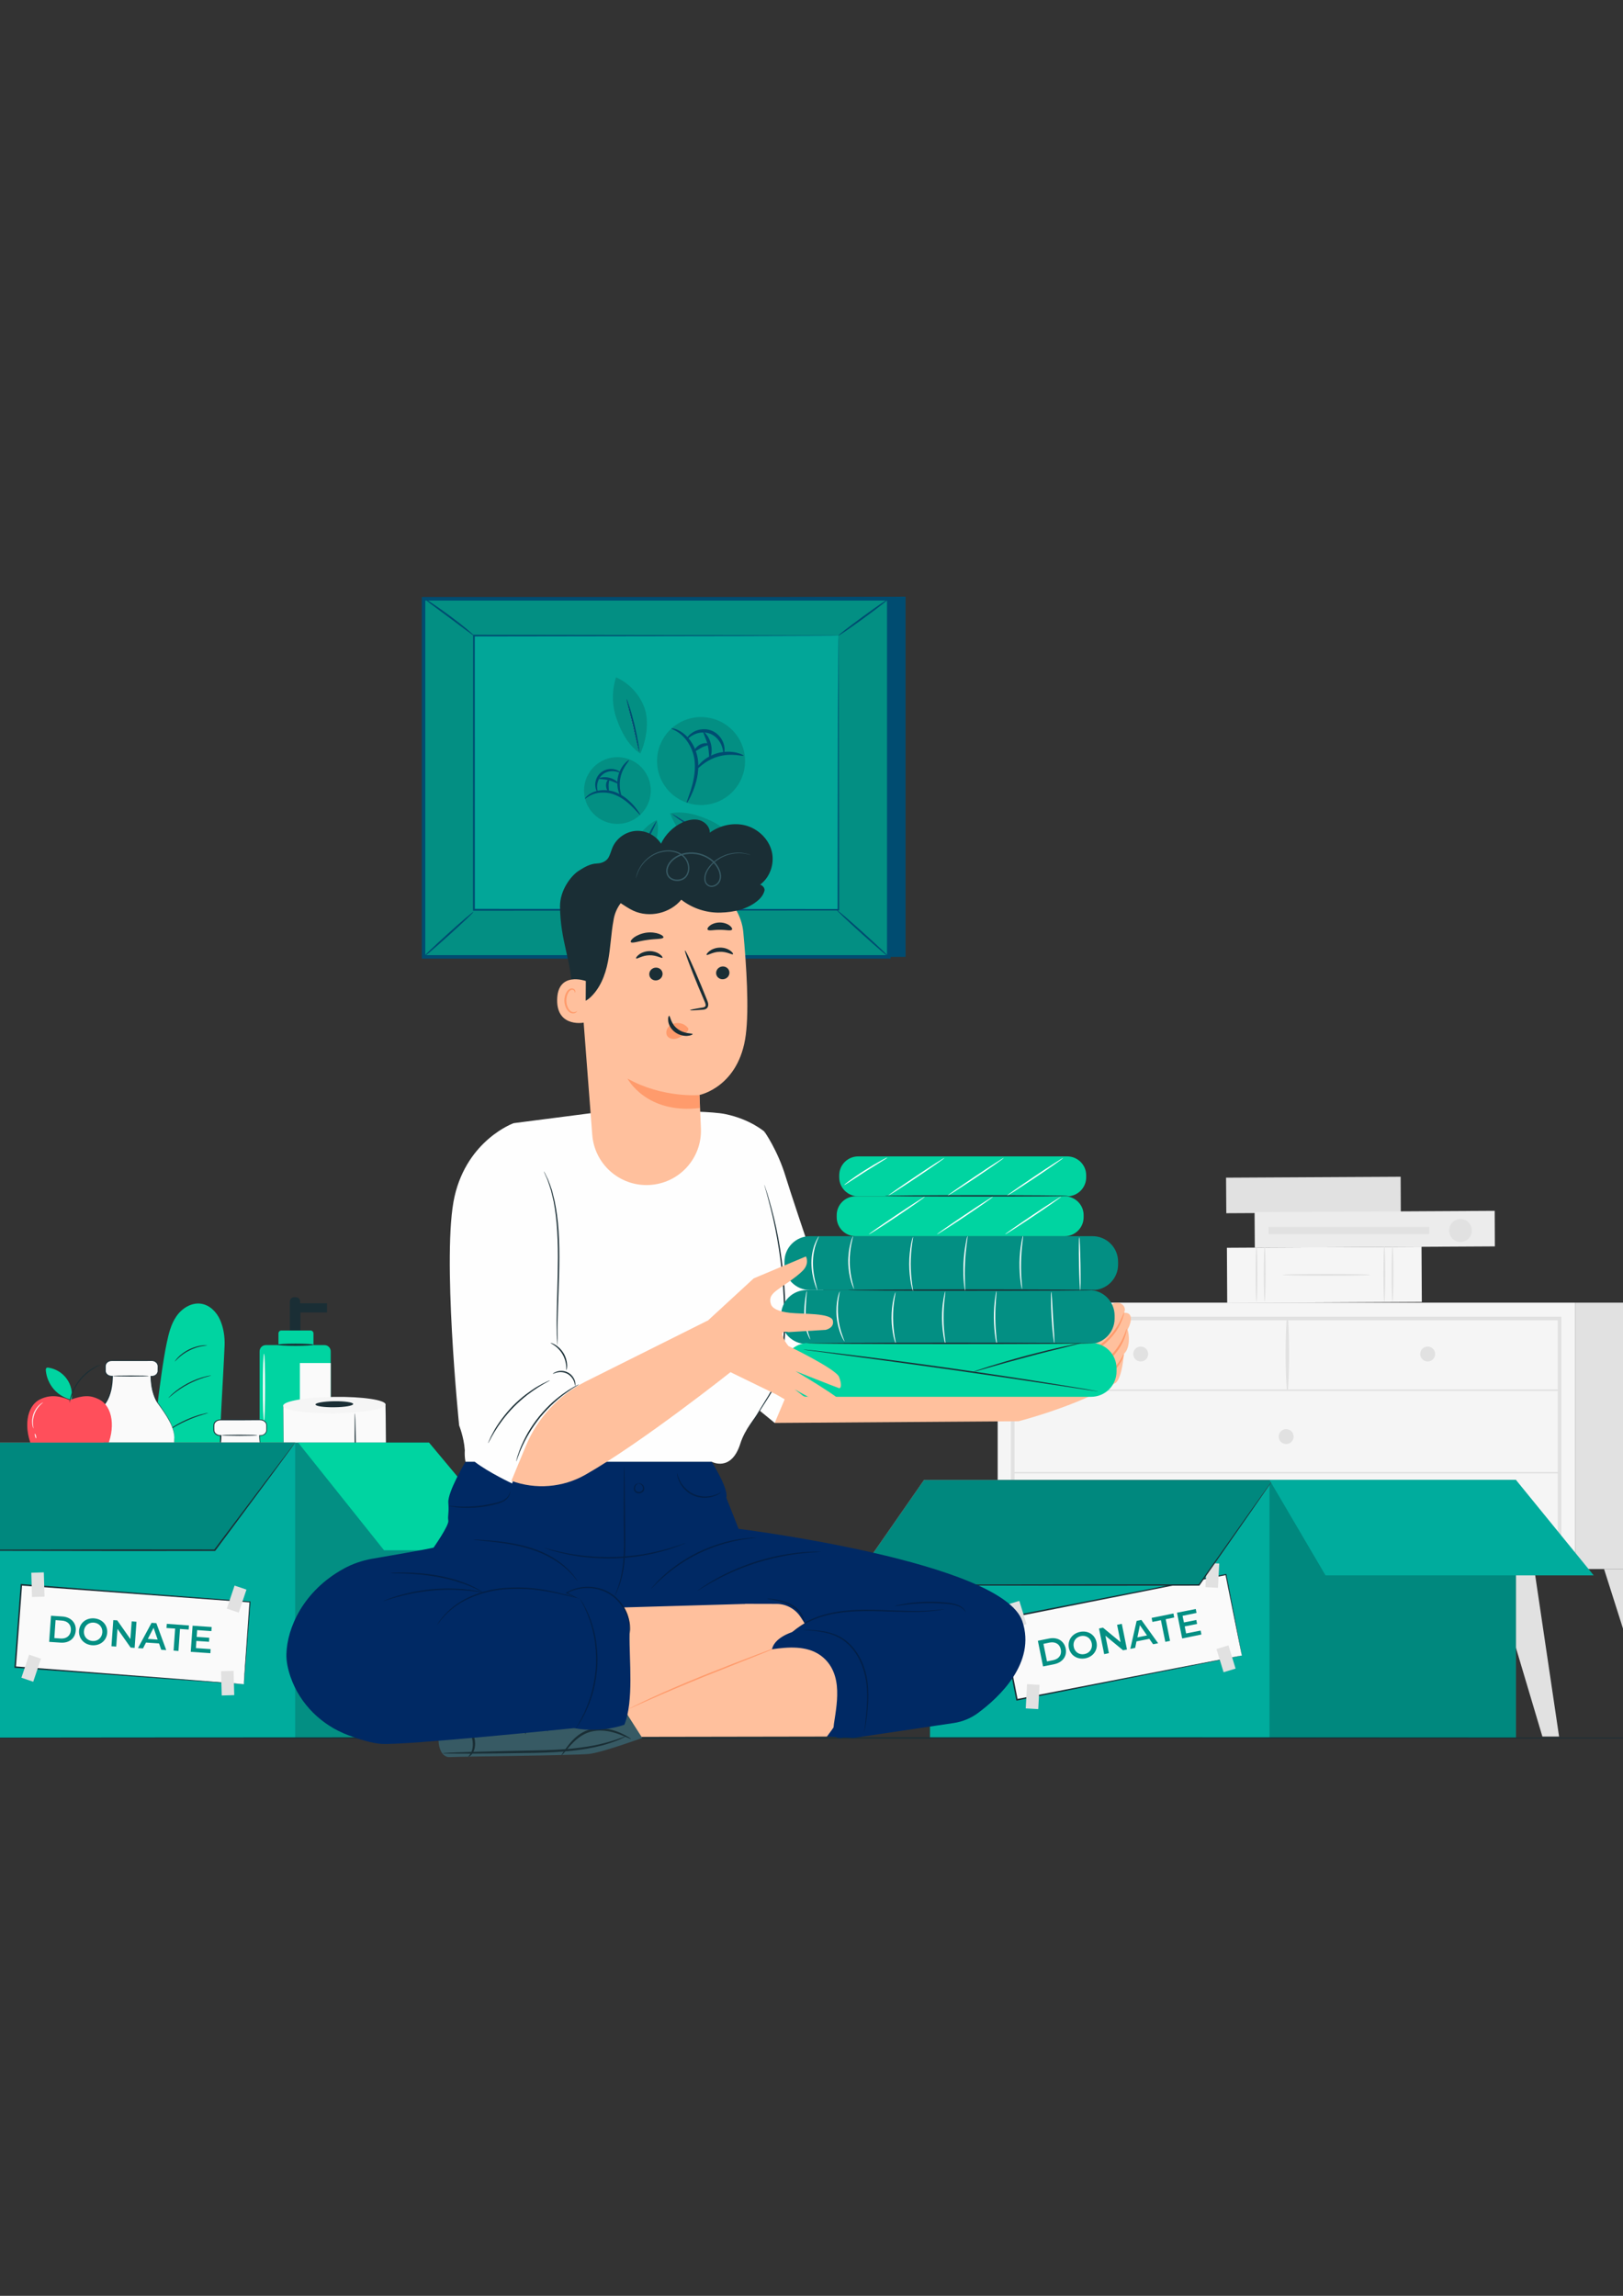 <?xml version="1.0" encoding="UTF-8"?>
<!DOCTYPE svg PUBLIC "-//W3C//DTD SVG 1.1//EN" "http://www.w3.org/Graphics/SVG/1.1/DTD/svg11.dtd">
<!-- Creator: CorelDRAW X8 -->
<svg xmlns="http://www.w3.org/2000/svg" xml:space="preserve" width="210mm" height="297mm" version="1.1" style="shape-rendering:geometricPrecision; text-rendering:geometricPrecision; image-rendering:optimizeQuality; fill-rule:evenodd; clip-rule:evenodd"
viewBox="0 0 21000 29700"
 xmlns:xlink="http://www.w3.org/1999/xlink">
 <rect x="0" y="0" width="21000" height="29700" fill="#333333" stroke="none"/>
 <defs>
  <style type="text/css">
   <![CDATA[
    .fil4 {fill:none;fill-rule:nonzero}
    .fil25 {fill:#FEFEFE;fill-rule:nonzero}
    .fil19 {fill:#002964;fill-rule:nonzero}
    .fil22 {fill:#002964;fill-rule:nonzero}
    .fil0 {fill:#004C71;fill-rule:nonzero}
    .fil2 {fill:#004C71;fill-rule:nonzero}
    .fil17 {fill:#00887E;fill-rule:nonzero}
    .fil15 {fill:#00887E;fill-rule:nonzero}
    .fil14 {fill:#00AC9D;fill-rule:nonzero}
    .fil11 {fill:#00D4A1;fill-rule:nonzero}
    .fil23 {fill:#021F47;fill-rule:nonzero}
    .fil21 {fill:#021F47;fill-rule:nonzero}
    .fil3 {fill:#02A698;fill-rule:nonzero}
    .fil1 {fill:#038F83;fill-rule:nonzero}
    .fil5 {fill:#038F83;fill-rule:nonzero}
    .fil10 {fill:#1A2E35;fill-rule:nonzero}
    .fil18 {fill:#375A64;fill-rule:nonzero}
    .fil16 {fill:#5E5E5E;fill-rule:nonzero}
    .fil8 {fill:#E1E1E1;fill-rule:nonzero}
    .fil9 {fill:#ECECEC;fill-rule:nonzero}
    .fil7 {fill:whitesmoke;fill-rule:nonzero}
    .fil12 {fill:#FAFAFA;fill-rule:nonzero}
    .fil13 {fill:#FF4F5B;fill-rule:nonzero}
    .fil24 {fill:#FF9B6C;fill-rule:nonzero}
    .fil20 {fill:#FFC09D;fill-rule:nonzero}
    .fil6 {fill:white;fill-rule:nonzero}
   ]]>
  </style>
 </defs>
 <g id="Layer_x0020_1">
  <polygon class="fil0" points="11717,7719 11717,12379 5697,12379 5481,7752 "/>
  <polygon class="fil1" points="11500,12379 5481,12379 5481,7746 11500,7746 "/>
  <path class="fil2" d="M5503 12356l5974 0 0 -4587 -5974 0 0 4587zm6020 46l-6065 0 0 -4679 6065 0 0 4679z"/>
  <polygon class="fil3" points="10848,11770 6132,11770 6132,8222 10848,8222 "/>
  <path class="fil2" d="M10848 8222c0,0 -8,1 -23,1 -15,0 -38,0 -66,1 -59,0 -145,0 -257,1 -225,1 -552,2 -967,3 -830,1 -2007,3 -3403,5l11 -11c1,1064 1,2272 1,3547l0 1 -12 -12c1756,0 3384,1 4716,2l-10 10c2,-1072 4,-1958 5,-2576 1,-309 2,-552 3,-717 0,-83 1,-146 1,-189 0,-43 1,-66 1,-66 0,0 1,21 1,64 0,43 1,105 1,187 1,165 2,406 3,715 1,619 3,1507 5,2582l0 9 -10 0c-1332,1 -2960,2 -4716,3l-12 0 0 -12 0 -1c1,-1275 1,-2483 2,-3547l0 -11 10 1c1399,2 2579,4 3410,5 414,1 740,2 964,3 111,0 197,1 255,1 28,0 50,1 65,1 15,0 22,0 22,0z"/>
  <path class="fil2" d="M5481 7735c1,-2 40,22 101,63 61,41 145,99 235,166 91,67 171,130 227,177 57,48 90,79 88,81 -2,3 -39,-23 -98,-67 -66,-49 -144,-107 -231,-172 -86,-64 -165,-122 -231,-171 -58,-45 -93,-74 -91,-77z"/>
  <path class="fil2" d="M11500 7746c4,5 -139,116 -319,248 -180,131 -329,234 -333,228 -4,-5 139,-116 319,-247 180,-132 329,-234 333,-229z"/>
  <line class="fil4" x1="11500" y1="12379" x2="10824" y2= "11770" />
  <path class="fil2" d="M10824 11770c4,-5 159,127 346,296 187,168 334,309 330,313 -5,5 -159,-127 -346,-296 -187,-168 -335,-309 -330,-313z"/>
  <path class="fil2" d="M5481 12379c-5,-4 136,-139 314,-300 178,-161 326,-287 331,-282 4,5 -137,139 -315,300 -178,161 -326,287 -330,282z"/>
  <path class="fil5" d="M9628 9964c-66,307 -368,504 -675,438 -308,-65 -504,-367 -439,-675 66,-307 368,-504 675,-438 308,65 504,367 439,675z"/>
  <path class="fil2" d="M8886 10386c-6,-3 18,-61 50,-157 30,-96 67,-233 52,-383 -16,-150 -93,-272 -167,-336 -74,-66 -138,-79 -135,-87 0,-4 69,-2 155,63 85,63 173,193 191,355 16,162 -29,304 -67,398 -40,96 -74,149 -79,147z"/>
  <path class="fil2" d="M9621 9776c-3,14 -154,-41 -331,12 -178,51 -275,179 -285,169 -4,-3 13,-39 58,-85 44,-45 119,-99 214,-127 95,-28 187,-23 249,-9 63,15 97,35 95,40z"/>
  <path class="fil2" d="M9364 9748c-8,-1 -4,-40 -25,-96 -19,-55 -68,-128 -150,-160 -82,-32 -168,-12 -219,16 -53,27 -77,58 -83,54 -5,-3 11,-43 67,-81 52,-38 151,-68 251,-30 99,39 151,128 164,192 15,65 -1,106 -5,105z"/>
  <path class="fil2" d="M9182 9808c-12,-3 -3,-81 -26,-172 -21,-91 -64,-157 -54,-165 8,-8 73,52 97,155 25,102 -6,185 -17,182z"/>
  <path class="fil2" d="M9177 9629c-1,14 -49,16 -96,41 -48,26 -87,58 -96,48 -8,-7 15,-54 75,-87 64,-32 120,-12 117,-2z"/>
  <path class="fil5" d="M8267 9896c182,154 206,426 52,608 -153,183 -426,207 -608,53 -183,-153 -206,-426 -53,-608 154,-183 426,-206 609,-53z"/>
  <path class="fil2" d="M8285 10543c-4,3 -35,-34 -88,-89 -53,-54 -132,-128 -238,-171 -105,-43 -215,-35 -284,-9 -70,26 -102,64 -107,60 -2,-2 24,-47 98,-82 72,-34 191,-47 306,-1 114,47 193,128 243,187 49,61 73,103 70,105z"/>
  <path class="fil2" d="M8139 9834c8,6 -83,88 -111,226 -29,137 22,248 12,251 -3,1 -21,-23 -36,-70 -15,-45 -24,-115 -9,-188 16,-74 51,-134 83,-170 32,-37 58,-52 61,-49z"/>
  <path class="fil2" d="M8028 9996c-3,4 -28,-12 -73,-18 -44,-7 -110,0 -161,44 -50,43 -68,108 -68,152 0,45 12,72 7,75 -3,2 -24,-23 -30,-74 -7,-49 8,-126 69,-179 62,-52 140,-55 188,-41 49,13 70,38 68,41z"/>
  <path class="fil2" d="M8003 10139c-6,7 -55,-27 -124,-44 -69,-19 -128,-13 -130,-22 -3,-9 61,-31 138,-11 78,20 123,71 116,77z"/>
  <path class="fil2" d="M7882 10078c8,6 -7,39 -7,80 0,40 8,78 -2,81 -8,3 -31,-30 -32,-82 1,-54 35,-84 41,-79z"/>
  <path class="fil5" d="M8285 9748c-153,-100 -246,-277 -307,-449 -61,-172 -63,-363 -7,-537 168,75 304,220 367,393 64,172 26,427 -53,593z"/>
  <path class="fil6" d="M8107 9044c68,223 123,449 164,678l-164 -678z"/>
  <path class="fil2" d="M8271 9722c-3,1 -13,-37 -27,-98 -17,-71 -36,-152 -56,-240 -22,-89 -42,-169 -60,-240 -15,-61 -24,-99 -21,-100 4,-1 18,36 37,96 20,60 44,144 67,238 22,94 39,180 49,242 11,63 15,102 11,102z"/>
  <path class="fil5" d="M8671 10522c179,-37 370,22 535,100 164,79 301,213 384,375 -172,66 -370,59 -537,-18 -167,-77 -320,-283 -382,-457z"/>
  <path class="fil6" d="M9294 10894c-205,-110 -404,-231 -595,-364l595 364z"/>
  <path class="fil2" d="M8699 10530c2,-2 35,18 89,51 62,38 132,82 210,130 78,47 149,89 211,127 54,32 87,53 85,56 -1,3 -37,-13 -93,-41 -57,-29 -133,-72 -216,-122 -82,-50 -155,-99 -206,-136 -52,-37 -82,-62 -80,-65z"/>
  <path class="fil5" d="M8499 10607c32,104 9,221 -29,324 -37,102 -108,192 -200,250 -49,-98 -57,-216 -21,-320 36,-104 150,-207 250,-254z"/>
  <path class="fil6" d="M8314 10999c53,-128 114,-254 181,-375l-181 375z"/>
  <path class="fil2" d="M8495 10624c6,3 -35,87 -85,190 -50,104 -90,188 -96,185 -6,-2 24,-91 74,-195 51,-104 102,-183 107,-180z"/>
  <polygon class="fil7" points="20380,20298 12909,20298 12909,16852 20380,16852 "/>
  <path class="fil8" d="M13127 20089l7029 0 0 -3009 -7029 0 0 3009zm7075 47l-7122 0 0 -3102 7122 0 0 3102z"/>
  <polygon class="fil8" points="22205,20298 20380,20298 20380,16852 22205,16852 "/>
  <path class="fil8" d="M13104 17994l2401 0 3793 0 881 0c12,0 12,-19 0,-19l-2401 0 -3793 0 -881 0c-12,0 -12,19 0,19z"/>
  <path class="fil8" d="M16665 17984c21,-306 18,-629 2,-936 -1,-12 -18,-12 -19,0 -17,307 -19,630 2,936 1,9 14,10 15,0z"/>
  <path class="fil8" d="M18569 17516c0,54 -43,97 -96,97 -54,0 -97,-43 -97,-97 0,-53 43,-96 97,-96 53,0 96,43 96,96z"/>
  <path class="fil8" d="M14856 17516c0,54 -43,97 -97,97 -53,0 -96,-43 -96,-97 0,-53 43,-96 96,-96 54,0 97,43 97,96z"/>
  <path class="fil8" d="M16738 18585c0,53 -43,96 -97,96 -53,0 -96,-43 -96,-96 0,-54 43,-97 96,-97 54,0 97,43 97,97z"/>
  <polygon class="fil8" points="13803,20298 13418,22461 13634,22461 14343,20298 "/>
  <polygon class="fil8" points="19852,20298 20173,22465 19957,22465 19311,20298 "/>
  <polygon class="fil8" points="21296,20298 21660,22465 21444,22465 20755,20298 "/>
  <path class="fil8" d="M16731 19560c0,53 -43,96 -96,96 -53,0 -96,-43 -96,-96 0,-53 43,-97 96,-97 53,0 96,44 96,97z"/>
  <path class="fil8" d="M13104 19061l2401 0 3793 0 881 0c12,0 12,-19 0,-19l-2401 0 -3793 0 -881 0c-12,0 -12,19 0,19z"/>
  <polygon class="fil8" points="15867,15695 15864,15235 18123,15223 18125,15683 "/>
  <polygon class="fil7" points="15879,16856 15875,16142 18393,16128 18397,16843 "/>
  <path class="fil8" d="M17912 16838c-7,0 -12,-160 -12,-357 0,-198 5,-358 12,-358 7,0 12,160 12,358 0,197 -5,357 -12,357z"/>
  <path class="fil8" d="M18018 16838c-7,0 -13,-160 -13,-357 0,-198 6,-358 13,-358 6,0 12,160 12,358 0,197 -6,357 -12,357z"/>
  <path class="fil8" d="M16258 16838c-7,0 -12,-160 -12,-357 0,-198 5,-358 12,-358 7,0 12,160 12,358 0,197 -5,357 -12,357z"/>
  <path class="fil8" d="M16364 16838c-7,0 -12,-160 -12,-357 0,-198 5,-358 12,-358 6,0 12,160 12,358 0,197 -6,357 -12,357z"/>
  <path class="fil8" d="M16595 16492c0,-7 254,-12 567,-12 313,0 567,5 567,12 0,7 -254,13 -567,13 -313,0 -567,-6 -567,-13z"/>
  <polygon class="fil9" points="16236,16141 16233,15681 19340,15664 19342,16124 "/>
  <path class="fil8" d="M18897 16067c-81,0 -146,-66 -146,-148 0,-83 65,-149 146,-149 82,0 147,66 147,149 0,82 -65,148 -147,148z"/>
  <polygon class="fil8" points="16414,15873 18494,15873 18494,15965 16414,15965 "/>
  <path class="fil10" d="M3750 17307l0 -469c0,-31 25,-56 56,-56l21 0c31,0 56,25 56,56l0 22 348 0 0 119 -343 0 0 328 -138 0z"/>
  <path class="fil11" d="M4198 18889l-758 0c-45,0 -81,-36 -81,-81l0 -1326c0,-45 36,-81 81,-81l758 0c45,0 81,36 81,81l0 1326c0,45 -36,81 -81,81z"/>
  <path class="fil11" d="M4056 17401l-453 0 0 -151c0,-21 17,-38 37,-38l379 0c20,0 37,17 37,38l0 151z"/>
  <polygon class="fil12" points="4279,18617 3880,18617 3880,17633 4279,17633 "/>
  <path class="fil10" d="M4056 17396c0,8 -104,15 -232,15 -128,0 -232,-7 -232,-15 0,-8 104,-14 232,-14 128,0 232,6 232,14z"/>
  <path class="fil12" d="M3416 18380c-8,0 -15,-194 -15,-434 0,-239 7,-433 15,-433 8,0 14,194 14,433 0,240 -6,434 -14,434z"/>
  <polygon class="fil12" points="5014,20294 3689,20310 3664,18185 4989,18169 "/>
  <path class="fil10" d="M3690 20309l1323 -16 -25 -2123 -1323 16 25 2123zm1324 -14l-1325 16c0,0 -1,-1 -1,-1l-25 -2125c0,0 0,-1 1,-1l1325 -16c0,0 1,1 1,1l25 2125c0,0 0,1 -1,1z"/>
  <path class="fil7" d="M4989 18169c0,59 -296,110 -661,115 -366,4 -664,-40 -664,-99 -1,-58 295,-110 661,-114 366,-5 663,40 664,98z"/>
  <path class="fil10" d="M4570 18163c0,22 -109,41 -243,42 -135,2 -245,-14 -245,-36 0,-21 109,-40 244,-42 134,-2 244,15 244,36z"/>
  <path class="fil10" d="M4616 20293c-5,0 -15,-451 -22,-1006 -6,-556 -7,-1006 -2,-1006 6,0 16,450 22,1006 7,555 8,1006 2,1006z"/>
  <path class="fil11" d="M1923 19278c31,-420 146,-1486 233,-1898 26,-123 55,-249 127,-352 72,-104 195,-181 320,-162 111,17 200,107 245,210 45,103 62,218 58,331 -22,509 -66,1079 -65,1551l-918 320z"/>
  <path class="fil10" d="M2694 18278c1,2 -32,11 -84,27 -52,16 -123,41 -199,76 -76,34 -142,71 -188,100 -47,28 -75,47 -76,46 0,-1 6,-7 18,-16 12,-10 30,-23 53,-38 45,-31 111,-70 188,-104 76,-35 148,-59 201,-73 27,-7 49,-12 64,-15 15,-2 23,-3 23,-3z"/>
  <path class="fil10" d="M2732 17794c1,2 -34,10 -88,26 -55,17 -129,45 -206,85 -77,41 -142,86 -187,122 -44,35 -70,59 -72,58 0,-1 5,-8 17,-19 11,-12 28,-28 50,-47 43,-37 108,-84 186,-125 78,-41 153,-68 209,-82 28,-8 51,-13 66,-15 16,-3 25,-4 25,-3z"/>
  <path class="fil10" d="M2681 17404c0,2 -27,4 -70,11 -42,8 -100,24 -159,54 -59,29 -107,66 -139,95 -32,29 -49,50 -51,49 -1,-1 3,-6 10,-16 7,-10 19,-24 34,-40 31,-31 79,-70 140,-100 60,-30 120,-45 164,-51 22,-3 40,-4 52,-3 12,0 19,0 19,1z"/>
  <path class="fil12" d="M2255 18595c0,1 0,2 0,2l0 1457c0,64 -51,130 -146,180 -94,50 -232,84 -405,84l-2 0c-345,0 -550,-136 -550,-264l0 -1457c0,0 0,-1 0,-2 0,-1 0,-2 0,-3 0,-143 105,-291 210,-438 71,-98 88,-240 91,-323 1,-9 1,-18 1,-26l-9 0c-46,0 -83,-32 -83,-71l0 -62c0,-39 37,-70 83,-70l517 0c34,0 64,17 76,43 4,8 6,18 6,27l0 62c0,39 -36,71 -82,71l-9 0c0,8 0,17 0,26 4,83 21,225 91,323 106,147 210,295 211,438 0,1 0,2 0,3z"/>
  <path class="fil10" d="M2255 18595c0,0 0,-5 -1,-15 0,-10 -2,-25 -5,-44 -8,-38 -25,-93 -61,-158 -35,-65 -86,-140 -149,-226 -31,-44 -52,-98 -67,-156 -15,-59 -22,-124 -24,-191l0 -5 5 0c19,1 38,-2 55,-12 16,-10 29,-27 31,-46 1,-19 1,-41 1,-62 1,-21 -7,-41 -23,-54 -15,-14 -37,-20 -58,-20 -23,1 -45,1 -68,1 -46,0 -93,0 -140,0 -96,0 -196,0 -299,0 -25,-1 -50,6 -67,24 -8,9 -14,20 -16,32 -2,11 -1,26 -1,38 0,14 0,28 0,40 2,12 8,23 16,33 17,18 43,26 70,25l6 -1 0 7c-1,58 -6,117 -19,176 -14,59 -34,118 -70,170 -35,51 -72,101 -105,155 -34,53 -66,109 -86,170 -11,30 -18,62 -21,94 -2,31 -1,65 -1,98 0,66 0,133 0,201 0,135 0,273 0,412 0,246 0,485 0,717 1,29 -2,58 4,84 6,27 22,51 40,72 37,41 85,70 136,92 50,22 103,37 156,47 53,11 107,15 160,18 105,4 209,-4 306,-28 49,-12 96,-28 139,-50 43,-22 83,-49 112,-85 15,-17 27,-38 34,-59 6,-21 5,-44 5,-67 0,-45 0,-90 0,-134 0,-88 0,-172 1,-252 0,-322 1,-582 2,-762 0,-180 2,-279 2,-279 0,0 1,6 1,18 0,13 0,31 1,54 0,48 0,117 1,207 0,180 1,440 2,762 0,80 0,164 0,252 0,44 0,89 1,134 -1,12 -1,23 -1,35 0,12 -2,24 -5,35 -7,23 -20,45 -35,63 -31,37 -72,66 -116,88 -44,22 -92,39 -141,51 -98,25 -203,33 -310,29 -53,-2 -107,-7 -161,-18 -54,-10 -108,-25 -159,-47 -52,-23 -102,-53 -141,-96 -19,-22 -36,-47 -43,-77 -6,-30 -3,-58 -4,-87 0,-232 0,-471 0,-717 0,-139 0,-277 0,-412 0,-68 0,-135 0,-201 0,-33 -1,-66 1,-99 3,-34 11,-66 21,-97 22,-63 54,-119 88,-173 34,-54 71,-105 106,-155 35,-50 55,-108 68,-165 13,-58 18,-117 19,-174l6 6c-28,1 -59,-8 -79,-30 -9,-10 -16,-24 -18,-39 -1,-15 0,-27 0,-41 0,-13 -1,-25 1,-40 2,-15 9,-28 19,-38 20,-20 49,-28 75,-27 103,0 203,0 299,0 47,0 94,1 140,1 23,0 45,0 68,0 23,-1 47,6 65,21 18,15 27,40 25,62 0,21 1,41 -1,63 -3,23 -18,41 -36,52 -18,12 -40,15 -59,14l4 -4c2,133 28,256 88,343 61,87 113,162 148,228 34,66 52,122 58,160 3,19 4,34 4,44 1,10 0,15 0,15z"/>
  <path class="fil10" d="M1923 17801c0,4 -103,7 -230,7 -127,0 -231,-3 -231,-7 0,-4 104,-6 231,-6 127,0 230,2 230,6z"/>
  <path class="fil13" d="M2209 18789c-47,-30 -108,-16 -158,7 -50,24 -97,57 -152,66 -64,10 -128,-15 -185,-48 -57,-32 -110,-71 -172,-93 -117,-42 -256,-9 -344,81l0 1251c0,0 69,214 553,180 483,-34 445,-247 445,-247l13 -1197z"/>
  <path class="fil12" d="M3660 19362c0,1 1,1 1,2l0 1457c0,64 -52,130 -147,180 -94,50 -232,84 -404,84l-2 0c-345,-1 -551,-136 -551,-264l0 -1457c0,-1 0,-1 0,-2 0,-1 0,-2 0,-3 1,-143 105,-291 211,-438 70,-98 87,-240 91,-323 0,-10 0,-18 0,-26l-9 0c-46,0 -82,-32 -82,-71l0 -62c0,-39 36,-71 82,-71l518 0c34,0 63,18 76,43 4,9 6,18 6,28l0 62c0,39 -37,71 -82,71l-10 0c0,8 0,16 1,26 3,83 20,225 91,323 105,147 210,295 211,438 0,1 -1,2 -1,3z"/>
  <path class="fil10" d="M3660 19362c0,0 0,-5 -1,-15 0,-10 -2,-25 -5,-44 -7,-38 -25,-93 -60,-158 -35,-65 -87,-140 -149,-226 -32,-44 -53,-98 -68,-157 -14,-59 -22,-123 -23,-190l0 -5 4 0c20,1 39,-2 55,-12 16,-10 29,-27 32,-46 1,-20 0,-42 0,-63 2,-20 -6,-40 -22,-53 -16,-14 -37,-20 -59,-20 -22,0 -45,0 -68,0 -45,1 -92,1 -140,1 -96,0 -195,0 -298,0 -25,-1 -50,6 -67,24 -9,9 -15,20 -17,32 -1,11 0,25 -1,38 1,13 0,28 1,40 1,12 7,23 15,32 18,19 44,27 70,26l6 -1 0 7c-1,58 -6,117 -19,176 -13,59 -34,118 -69,170 -36,51 -72,101 -106,155 -34,53 -65,109 -86,170 -10,30 -18,61 -21,93 -1,32 0,66 -1,99 0,66 0,133 0,201 0,135 0,273 0,412 0,246 0,485 0,717 1,28 -2,58 4,84 6,27 22,51 40,71 37,42 86,71 136,93 51,22 104,36 157,47 53,10 106,15 159,18 106,4 209,-4 307,-28 48,-12 95,-28 138,-50 43,-22 83,-49 113,-85 15,-18 26,-38 33,-59 7,-21 5,-44 5,-67 0,-46 0,-90 0,-134 1,-88 1,-172 1,-253 1,-321 2,-581 2,-761 1,-180 2,-279 2,-279 1,0 1,6 1,18 0,13 1,30 1,54 0,48 1,117 1,207 1,180 1,440 2,761 0,81 1,165 1,253 0,44 0,88 0,134 0,11 0,23 0,35 0,12 -3,23 -6,35 -7,23 -19,44 -35,63 -31,37 -72,65 -116,88 -44,22 -92,38 -141,51 -98,24 -203,33 -310,29 -53,-2 -107,-7 -161,-18 -53,-11 -107,-25 -159,-47 -51,-23 -101,-53 -141,-96 -19,-22 -36,-47 -42,-77 -7,-30 -4,-58 -5,-87 0,-232 0,-471 0,-717 0,-139 0,-277 0,-412 0,-68 0,-135 0,-201 1,-33 0,-66 2,-99 2,-34 10,-66 21,-97 21,-63 53,-119 87,-173 34,-54 71,-105 107,-155 34,-50 54,-108 67,-166 13,-57 19,-116 19,-173l6 5c-27,2 -59,-7 -78,-29 -10,-10 -17,-24 -19,-39 -1,-15 0,-27 0,-41 0,-13 -1,-26 1,-40 2,-15 10,-28 19,-38 20,-20 50,-29 76,-27 103,0 202,0 298,0 48,0 95,0 140,0 23,0 46,1 68,1 23,-1 47,6 65,21 18,15 28,40 25,61 0,22 1,42 0,64 -3,22 -18,41 -36,52 -18,11 -40,15 -60,14l4 -4c2,133 28,256 88,343 62,87 113,162 148,228 35,66 52,121 58,160 3,19 5,34 5,44 0,10 0,15 -1,15z"/>
  <path class="fil10" d="M3329 18568c0,4 -103,7 -231,7 -127,0 -230,-3 -230,-7 0,-4 103,-7 230,-7 128,0 231,3 231,7z"/>
  <path class="fil13" d="M3614 19556c-47,-30 -108,-17 -158,7 -50,24 -97,57 -151,66 -64,10 -129,-16 -186,-48 -56,-32 -110,-71 -171,-93 -117,-42 -256,-9 -345,81l0 1251c0,0 69,213 553,180 484,-34 446,-247 446,-247l12 -1197z"/>
  <path class="fil11" d="M927 18098c14,-92 -10,-189 -66,-264 -55,-75 -141,-127 -233,-141 -9,-1 -18,-2 -26,3 -10,7 -10,22 -9,34 8,90 46,176 105,244 59,67 141,115 228,134l1 -10z"/>
  <path class="fil13" d="M430 18753c89,184 218,308 377,314 32,1 56,-20 86,-21 16,1 34,12 51,19 9,3 19,6 27,6 164,-9 304,-125 399,-318 132,-272 91,-563 -91,-651 -26,-13 -50,-22 -74,-29 -29,-8 -58,-12 -90,-11 -56,1 -120,16 -207,47 -2,1 -6,2 -8,3 -148,-65 -266,-65 -380,-10 -182,88 -222,379 -90,651z"/>
  <path class="fil12" d="M433 18478c-1,1 -11,-19 -15,-54 -5,-35 -3,-85 16,-136 19,-51 49,-91 76,-114 26,-23 46,-32 47,-31 1,2 -17,13 -41,38 -24,24 -52,63 -70,111 -18,49 -22,97 -19,131 2,34 8,54 6,55z"/>
  <path class="fil12" d="M466 18607c-3,1 -9,-12 -13,-29 -4,-16 -4,-30 -1,-31 4,-1 10,12 14,28 4,17 4,31 0,32z"/>
  <path class="fil10" d="M1302 17655c1,2 -34,15 -85,46 -26,15 -55,36 -85,61 -30,25 -61,55 -90,90 -29,36 -52,72 -71,106 -19,35 -33,67 -43,96 -20,56 -26,93 -28,92 -1,0 0,-9 2,-26 2,-8 3,-19 6,-30 3,-12 6,-25 11,-39 9,-29 23,-63 41,-98 19,-36 43,-73 72,-109 29,-36 61,-66 92,-92 31,-25 61,-45 88,-59 13,-8 26,-13 36,-19 11,-5 21,-9 29,-11 16,-6 24,-9 25,-8z"/>
  <polygon class="fil5" points="5552,22483 1342,22483 1342,18663 5552,18663 "/>
  <polygon class="fil5" points="5552,22483 1342,22483 1342,18663 5552,18663 "/>
  <polygon class="fil14" points="3819,22483 -391,22483 -391,18663 3819,18663 "/>
  <polygon class="fil13" points="-391,18663 -1266,20055 2778,20055 3819,18663 "/>
  <polygon class="fil15" points="-391,18663 -1266,20055 2778,20055 3819,18663 "/>
  <path class="fil10" d="M3819 18663c0,0 -1,3 -4,7 -4,6 -8,12 -14,20 -14,19 -32,44 -56,77 -50,68 -122,166 -212,288 -183,247 -442,596 -747,1006l-3 3 -5 0c-352,1 -742,1 -1153,1 -798,-1 -1520,-2 -2044,-3 -261,-1 -472,-2 -620,-3 -72,-1 -128,-2 -168,-2 -19,-1 -33,-1 -44,-1 -10,0 -15,-1 -15,-1 0,-1 5,-1 15,-1 11,-1 25,-1 44,-1 40,-1 96,-1 168,-2 148,-1 359,-2 620,-4 524,0 1246,-1 2044,-3 411,1 801,1 1153,1l-8 4c308,-408 569,-755 754,-1001 92,-121 165,-217 216,-284 25,-32 44,-57 58,-75 7,-8 12,-15 16,-20 3,-4 5,-6 5,-6z"/>
  <polygon class="fil11" points="3858,18663 4969,20055 6715,20055 5552,18663 "/>
  <polygon class="fil12" points="3155,21788 197,21567 276,20502 3235,20724 "/>
  <path class="fil10" d="M3155 21788c0,0 0,-6 1,-19 0,-13 2,-31 3,-55 3,-49 8,-120 14,-211 13,-183 32,-449 55,-780l6 7c-726,-54 -1784,-132 -2958,-218l0 0 10 -9c-28,371 -55,730 -80,1064l-9 -10c853,66 1591,123 2117,163 262,21 472,38 617,49 72,6 127,11 166,14 18,1 32,3 43,4 10,0 15,1 15,1 0,0 -5,0 -14,0 -10,-1 -24,-2 -42,-3 -38,-2 -93,-6 -164,-11 -145,-10 -354,-25 -616,-43 -527,-39 -1268,-93 -2123,-155l-9 -1 0 -9c25,-334 52,-694 80,-1065l0 -10 10 1 0 0c1175,89 2232,170 2958,225l7 0 -1 7c-26,333 -48,599 -62,783 -8,91 -13,161 -17,210 -3,23 -4,41 -5,53 -1,12 -2,18 -2,18z"/>
  <polygon class="fil8" points="576,20655 414,20660 405,20346 567,20341 "/>
  <polygon class="fil8" points="3031,21929 2869,21934 2860,21620 3022,21615 "/>
  <polygon class="fil8" points="3089,20862 2935,20810 3035,20512 3189,20564 "/>
  <polygon class="fil8" points="430,21756 277,21704 377,21406 530,21458 "/>
  <path class="fil5" d="M785 21197c75,5 127,-37 132,-107 5,-70 -40,-120 -116,-125l-82 -6 -16 232 82 6zm-125 -295l148 10c109,8 180,81 172,182 -7,102 -86,164 -196,156l-148 -10 24 -338z"/>
  <path class="fil5" d="M1324 21118c5,-69 -43,-122 -111,-127 -68,-5 -122,42 -127,111 -5,69 42,122 111,127 68,5 122,-42 127,-111zm-301 -21c7,-100 89,-168 194,-161 105,8 177,86 170,187 -7,100 -90,168 -194,161 -105,-8 -177,-87 -170,-187z"/>
  <polygon class="fil5" points="1766,20980 1742,21318 1690,21314 1520,21072 1504,21301 1442,21297 1466,20959 1517,20962 1687,21204 1704,20975 "/>
  <path class="fil5" d="M2040 21211l-53 -153 -74 144 127 9zm18 50l-169 -12 -39 76 -65 -4 176 -327 62 4 128 349 -65 -5 -28 -81z"/>
  <polygon class="fil5" points="2266,21068 2154,21061 2158,21007 2445,21028 2441,21081 2329,21073 2309,21358 2246,21353 "/>
  <polygon class="fil5" points="2725,21334 2722,21387 2468,21369 2492,21031 2739,21048 2735,21101 2551,21088 2545,21176 2708,21187 2705,21239 2541,21228 2535,21321 "/>
  <polygon class="fil16" points="19615,22483 13523,22483 13523,19145 19615,19145 "/>
  <polygon class="fil17" points="19615,22483 13523,22483 13523,19145 19615,19145 "/>
  <polygon class="fil14" points="16426,22483 12033,22483 12033,19145 16426,19145 "/>
  <polygon class="fil12" points="16069,21417 13158,21990 12952,20942 15863,20369 "/>
  <path class="fil10" d="M16069 21417c0,0 -2,-7 -5,-19 -2,-13 -6,-31 -11,-54 -10,-48 -24,-117 -42,-207 -37,-180 -89,-441 -155,-766l8 5c-715,141 -1754,347 -2910,576l0 0 8 -12c71,365 141,719 206,1048l-12 -8c840,-163 1566,-304 2084,-405 259,-50 465,-90 608,-117 71,-13 125,-24 163,-31 19,-3 33,-6 43,-8 10,-2 15,-2 15,-2 0,0 -5,1 -14,3 -10,2 -23,5 -41,9 -37,8 -91,19 -161,33 -142,28 -347,70 -605,122 -519,103 -1247,248 -2088,415l-9 2 -2 -10c-65,-328 -135,-682 -206,-1047l-2 -10 9 -2 0 0c1156,-226 2196,-429 2911,-569l7 -2 1 7c63,328 114,590 148,772 17,89 30,158 39,206 5,23 8,41 10,53 2,12 3,18 3,18z"/>
  <polygon class="fil8" points="13282,21010 13127,21058 13034,20757 13189,20710 "/>
  <polygon class="fil8" points="15987,21586 15832,21633 15740,21333 15895,21285 "/>
  <polygon class="fil8" points="15759,20541 15597,20532 15614,20218 15776,20227 "/>
  <polygon class="fil8" points="13434,22110 13272,22101 13289,21787 13451,21796 "/>
  <path class="fil5" d="M13627 21477c74,-15 113,-70 99,-138 -13,-69 -70,-104 -144,-90l-81 17 46 227 80 -16zm-198 -251l145 -29c108,-22 194,30 215,129 20,100 -41,181 -148,203l-145 29 -67 -332z"/>
  <path class="fil5" d="M14126 21258c-14,-68 -73,-106 -140,-93 -67,14 -107,72 -93,140 13,68 73,107 140,93 67,-13 107,-72 93,-140zm-296 60c-19,-98 42,-186 145,-207 103,-21 193,36 213,135 20,98 -41,186 -144,207 -103,20 -194,-37 -214,-135z"/>
  <polygon class="fil5" points="14515,21007 14582,21339 14531,21349 14303,21161 14348,21386 14287,21399 14220,21067 14271,21056 14499,21244 14454,21019 "/>
  <path class="fil5" d="M14841 21157l-92 -133 -32 158 124 -25zm30 44l-166 33 -17 84 -63 13 82 -362 61 -13 217 302 -65 13 -49 -70z"/>
  <polygon class="fil5" points="15021,20960 14911,20982 14901,20930 15183,20873 15193,20925 15083,20947 15139,21227 15078,21240 "/>
  <polygon class="fil5" points="15535,21094 15545,21145 15296,21196 15229,20863 15472,20815 15482,20866 15301,20903 15319,20989 15479,20957 15489,21008 15329,21040 15347,21131 "/>
  <polygon class="fil13" points="11956,19145 11011,20504 15514,20504 16469,19145 "/>
  <polygon class="fil17" points="11956,19145 11011,20504 15514,20504 16469,19145 "/>
  <path class="fil10" d="M16469 19145c0,0 -1,2 -4,7 -3,5 -7,11 -12,19 -12,17 -29,42 -51,74 -45,65 -110,159 -193,278 -167,240 -405,581 -688,986l-3 4 -4 0c-420,0 -905,0 -1421,1 -851,-1 -1621,-2 -2180,-3 -278,-1 -503,-2 -660,-3 -77,-1 -138,-1 -180,-2 -20,0 -35,0 -46,-1 -11,0 -16,-1 -16,-1 0,0 5,0 16,-1 11,0 26,0 46,0 42,-1 102,-1 180,-2 157,-1 382,-2 660,-3 559,-1 1329,-2 2180,-3 516,1 1001,1 1421,1l-7 4c286,-404 526,-743 694,-982 85,-118 151,-212 197,-276 23,-31 40,-56 53,-73 5,-7 10,-13 13,-18 3,-4 5,-6 5,-6z"/>
  <polygon class="fil14" points="19615,19145 20621,20380 17151,20380 16426,19145 "/>
  <path class="fil10" d="M22961 22483c0,5 -5580,9 -12460,9 -6884,0 -12462,-4 -12462,-9 0,-5 5578,-9 12462,-9 6880,0 12460,4 12460,9z"/>
  <path class="fil18" d="M7831 21647c0,0 -2013,663 -2087,693 -111,45 -94,406 81,391 83,-7 1627,-22 1798,-41 171,-19 686,-207 686,-207l-478 -836z"/>
  <path class="fil10" d="M7085 22398c8,1 4,-106 -66,-214 -68,-108 -164,-156 -167,-149 -5,8 77,65 141,166 65,101 82,199 92,197z"/>
  <path class="fil10" d="M7276 22301c8,-1 -2,-96 -60,-197 -56,-101 -132,-159 -137,-152 -6,6 57,71 110,168 54,95 78,183 87,181z"/>
  <path class="fil10" d="M7456 22243c8,2 26,-98 -24,-209 -49,-110 -135,-164 -139,-157 -6,7 66,68 110,170 47,102 44,196 53,196z"/>
  <path class="fil10" d="M7412 22003c5,-1 -6,-54 -5,-139 1,-42 6,-93 18,-147 6,-28 14,-56 25,-84 4,-14 11,-27 19,-34 7,-6 15,-6 25,1 17,13 18,49 21,78 1,29 -1,58 -5,86 -9,54 -26,102 -43,141 -34,78 -63,123 -59,126 3,2 39,-39 79,-117 20,-39 40,-87 51,-145 6,-29 8,-60 7,-92 0,-17 -2,-33 -5,-50 -3,-17 -9,-37 -27,-52 -16,-15 -48,-16 -64,0 -17,15 -23,32 -28,48 -11,30 -18,59 -24,88 -11,57 -14,110 -12,153 5,88 24,140 27,139z"/>
  <path class="fil10" d="M7413 21983c1,5 47,-4 120,-3 37,1 81,6 128,17 23,5 48,11 69,23 21,11 34,30 30,51 -4,22 -22,39 -43,46 -22,8 -47,8 -70,5 -46,-7 -85,-26 -117,-45 -63,-37 -100,-67 -103,-62 -2,2 29,37 91,81 32,21 73,45 125,54 25,5 54,6 84,-4 29,-9 57,-34 64,-70 8,-37 -20,-71 -46,-83 -27,-14 -54,-19 -78,-25 -50,-10 -96,-12 -134,-10 -76,4 -121,22 -120,25z"/>
  <path class="fil10" d="M6060 22727c1,3 33,-10 60,-55 27,-44 38,-121 17,-195 -9,-37 -22,-71 -34,-101 -12,-30 -26,-57 -42,-78 -15,-21 -34,-33 -48,-37 -14,-5 -23,-3 -23,-1 -1,4 30,10 53,51 12,19 22,45 33,76 11,30 22,63 31,97 18,70 12,135 -7,178 -18,42 -43,61 -40,65z"/>
  <path class="fil10" d="M6798 22432c8,3 29,-85 -16,-180 -44,-97 -125,-137 -127,-130 -6,8 59,56 98,143 41,86 36,166 45,167z"/>
  <path class="fil10" d="M8108 22457c-1,-2 -32,10 -89,31 -57,21 -140,48 -246,73 -105,25 -233,46 -375,60 -143,13 -300,20 -466,23 -332,7 -633,13 -850,20 -105,4 -192,7 -258,9 -61,3 -95,6 -94,8 0,2 33,4 94,4 67,1 153,1 258,1 218,-1 518,-4 850,-10 166,-4 325,-11 469,-27 143,-15 272,-39 378,-66 106,-28 189,-59 245,-83 55,-26 85,-42 84,-43z"/>
  <path class="fil10" d="M8166 22497c1,-3 -47,-38 -135,-78 -87,-38 -222,-82 -372,-52 -74,15 -139,50 -190,91 -50,40 -88,84 -118,122 -59,76 -89,127 -86,129 4,3 40,-44 103,-115 62,-69 157,-168 297,-196 140,-29 270,9 357,42 89,34 141,61 144,57z"/>
  <path class="fil19" d="M4510 22449c-349,-129 -629,-404 -751,-756 -34,-100 -56,-201 -53,-297 9,-336 217,-814 740,-1102 115,-64 240,-106 369,-129 240,-41 702,-121 795,-144 0,0 201,-286 191,-349 -11,-64 11,-95 0,-233 -11,-137 222,-529 222,-529l3185 0c0,0 222,349 190,466l159 402c0,0 3412,424 3671,1195 182,540 -306,989 -572,1186 -93,69 -201,114 -315,131l-1298 193 -344 -18c0,0 212,-719 43,-984 -170,-264 -667,-180 -667,-180 0,0 -2063,804 -2296,910 -232,106 -350,145 -350,145 0,0 -2199,225 -2496,204 -117,-8 -275,-56 -423,-111z"/>
  <path class="fil20" d="M8069 22105l232 364 2398 -4c0,0 406,-501 294,-770 -112,-270 -636,-531 -636,-531l-974 305 -1314 636z"/>
  <path class="fil20" d="M7960 20798l40 1339 2075 -836 0 -111c0,-162 -90,-311 -233,-388 -67,-36 -143,-54 -220,-52l-1662 48z"/>
  <path class="fil21" d="M6265 20601c-1,2 -19,0 -52,-5 -33,-5 -81,-11 -140,-17 -119,-12 -284,-19 -465,-4 -182,16 -343,50 -458,82 -58,15 -104,29 -136,40 -32,10 -49,15 -50,14 0,-2 17,-9 48,-21 31,-13 77,-29 134,-46 115,-35 277,-71 460,-87 183,-15 349,-6 468,9 59,8 107,16 140,23 33,7 51,11 51,12z"/>
  <path class="fil21" d="M7505 20680c0,1 -7,0 -20,-3 -15,-3 -34,-8 -58,-13 -49,-12 -121,-29 -210,-49 -89,-19 -196,-39 -315,-51 -120,-12 -253,-14 -391,-2 -276,25 -513,132 -654,246 -71,56 -121,111 -152,150 -32,41 -47,64 -49,63 0,0 3,-6 10,-18 8,-11 17,-29 33,-49 30,-41 79,-98 150,-156 141,-118 381,-229 661,-254 139,-12 273,-10 393,3 121,13 228,35 317,56 89,21 160,40 209,54 23,7 42,12 57,16 12,4 19,7 19,7z"/>
  <path class="fil22" d="M8146 21138c3,-137 -5,-230 -67,-323 -64,-98 -170,-221 -279,-263 -154,-59 -318,-13 -468,54l141 69c136,-1 201,103 248,231 46,128 36,270 17,405 -49,362 -154,715 -309,1045 169,33 425,34 650,-44 124,-308 61,-842 67,-1174z"/>
  <path class="fil21" d="M6245 20597c0,1 -16,-7 -44,-21 -13,-7 -31,-16 -51,-25 -20,-9 -42,-20 -68,-30 -51,-22 -114,-44 -184,-65 -71,-21 -150,-40 -233,-55 -167,-30 -321,-41 -433,-45 -55,-2 -100,-2 -132,-2 -31,-1 -48,-2 -48,-3 0,-1 17,-3 48,-5 31,-2 77,-3 133,-3 112,1 267,9 435,40 84,15 164,35 235,56 70,23 133,46 184,70 26,11 48,23 68,33 20,10 36,19 50,28 26,16 41,26 40,27z"/>
  <path class="fil21" d="M8870 19962c0,1 -6,4 -17,9 -14,5 -30,12 -51,20 -22,9 -49,20 -81,30 -32,11 -68,24 -109,35 -40,12 -85,25 -134,35 -48,13 -101,22 -156,32 -111,19 -233,33 -363,37 -129,4 -253,-2 -364,-13 -56,-6 -109,-12 -158,-21 -50,-8 -95,-17 -136,-27 -42,-8 -79,-19 -111,-27 -33,-8 -61,-17 -83,-25 -21,-6 -38,-12 -52,-17 -12,-4 -18,-6 -18,-7 1,-1 7,1 19,4 14,3 32,8 53,14 22,6 50,14 83,21 33,7 70,17 111,25 42,8 87,17 136,24 49,8 102,13 157,19 111,10 234,16 363,12 128,-5 250,-18 360,-35 55,-10 108,-19 156,-31 48,-10 93,-22 134,-33 41,-10 77,-22 109,-32 32,-9 60,-18 82,-26 21,-7 38,-13 51,-18 12,-4 19,-5 19,-5z"/>
  <path class="fil21" d="M8077 18974c0,0 1,5 2,17 0,13 1,29 1,49 1,46 3,107 4,181 2,156 4,366 6,598 2,117 2,229 -5,330 -6,101 -22,192 -42,267 -18,74 -43,132 -59,171 -9,18 -16,33 -22,45 -5,10 -8,15 -8,15 -1,-1 1,-6 5,-17 5,-12 11,-27 18,-45 15,-41 37,-98 54,-173 17,-74 32,-163 37,-264 7,-101 6,-212 4,-329 -4,-233 -1,-445 -1,-598 1,-74 2,-135 2,-181 1,-20 1,-36 2,-49 0,-11 1,-17 2,-17z"/>
  <path class="fil21" d="M8257 19191c2,3 -22,7 -35,36 -6,14 -9,34 1,51 8,17 30,26 53,22 22,-4 40,-19 43,-38 4,-19 -5,-37 -15,-48 -22,-24 -46,-20 -45,-23 -1,-1 5,-4 15,-3 10,0 25,4 39,17 13,12 26,33 23,60 -3,27 -29,49 -57,53 -29,5 -60,-8 -71,-32 -12,-25 -6,-49 2,-65 10,-16 22,-25 32,-28 10,-4 15,-3 15,-2z"/>
  <path class="fil21" d="M9330 19305c1,1 -7,8 -23,18 -15,11 -40,24 -72,34 -63,23 -163,32 -260,-9 -97,-42 -159,-121 -186,-182 -14,-31 -22,-57 -25,-76 -3,-18 -4,-29 -2,-29 3,-1 8,41 39,99 29,58 90,131 181,171 92,39 187,32 249,14 64,-18 97,-43 99,-40z"/>
  <path class="fil21" d="M5802 19481c1,-3 49,4 128,8 79,4 189,3 308,-13 60,-9 116,-20 167,-32 51,-12 96,-26 127,-48 32,-21 50,-48 58,-68 7,-21 7,-33 9,-33 0,0 3,13 -3,35 -6,22 -23,52 -56,77 -33,25 -80,41 -131,53 -51,14 -108,26 -168,34 -121,16 -232,15 -312,8 -39,-4 -71,-9 -93,-13 -22,-4 -34,-7 -34,-8z"/>
  <path class="fil21" d="M7474 20458c-1,1 -13,-16 -37,-46 -23,-30 -60,-71 -111,-117 -100,-92 -263,-192 -462,-254 -198,-62 -387,-83 -522,-99 -66,-6 -120,-12 -161,-16 -38,-4 -59,-7 -59,-9 0,-1 21,0 59,1 38,2 94,6 162,11 136,13 326,32 527,95 201,62 366,166 465,262 50,47 86,90 108,122 11,15 19,28 24,37 5,8 8,13 7,13z"/>
  <path class="fil21" d="M9784 19892c0,1 -22,4 -61,9 -19,1 -43,4 -71,9 -27,4 -59,8 -93,15 -69,13 -150,33 -238,60 -88,28 -183,65 -279,111 -96,47 -183,99 -259,151 -76,53 -142,104 -194,151 -27,22 -50,45 -70,63 -20,19 -37,36 -51,51 -27,28 -43,43 -44,42 -1,-1 13,-18 39,-47 13,-15 29,-33 49,-53 20,-20 41,-43 68,-66 52,-48 117,-101 193,-155 77,-53 165,-106 261,-154 97,-46 193,-83 282,-110 89,-27 171,-46 241,-57 35,-6 66,-9 94,-12 28,-4 52,-6 72,-7 39,-2 61,-2 61,-1z"/>
  <path class="fil21" d="M10623 20074c0,1 -6,1 -17,2 -14,1 -30,2 -50,4 -21,1 -47,2 -78,5 -30,3 -65,5 -103,10 -76,8 -167,21 -266,41 -99,20 -208,47 -320,82 -111,35 -215,76 -308,116 -93,41 -174,82 -241,120 -35,17 -64,36 -90,51 -27,15 -49,29 -67,40 -17,11 -31,19 -43,26 -10,6 -15,9 -15,8 -1,0 4,-4 13,-11 11,-8 25,-17 41,-29 17,-12 39,-27 65,-43 26,-16 55,-35 89,-54 67,-39 148,-81 241,-123 93,-42 198,-83 310,-119 112,-35 221,-61 322,-81 100,-18 191,-31 268,-37 38,-4 73,-6 104,-7 30,-2 56,-3 78,-3 20,1 36,1 50,1 11,0 17,0 17,1z"/>
  <path class="fil23" d="M12216 20817c1,1 -7,3 -22,6 -15,3 -37,7 -65,11 -57,8 -140,16 -243,19 -102,3 -225,0 -360,-4 -136,-5 -285,-10 -441,-4 -155,6 -303,26 -433,64 -129,38 -239,92 -324,149 -84,57 -144,115 -181,159 -37,43 -54,70 -55,69 -1,0 3,-7 11,-20 8,-13 21,-31 39,-54 36,-45 94,-106 179,-165 84,-59 195,-115 326,-154 131,-40 281,-60 438,-67 157,-6 306,1 441,6 136,5 258,9 360,8 102,-1 185,-7 242,-13 27,-3 49,-6 65,-8 15,-2 23,-2 23,-2z"/>
  <path class="fil24" d="M10075 21301c0,1 -6,4 -19,10 -15,6 -33,14 -56,24 -51,20 -122,49 -208,84 -178,71 -420,168 -688,274 -268,109 -508,211 -682,288 -84,38 -154,69 -204,91 -23,10 -42,19 -56,25 -13,6 -20,8 -20,8 0,-1 6,-5 18,-11 14,-7 32,-17 55,-28 47,-24 116,-57 202,-97 172,-80 412,-184 680,-293 269,-108 513,-202 690,-269 87,-33 158,-60 210,-79 24,-9 43,-15 58,-21 13,-4 20,-6 20,-6z"/>
  <path class="fil20" d="M9637 20748l412 1c125,1 242,65 310,170l52 80c-146,89 -256,190 -336,302l-134 13 -304 -566z"/>
  <path class="fil22" d="M9989 21336c210,-31 444,-47 619,73 136,94 203,235 220,400 16,165 -13,330 -38,493 -7,51 -13,142 30,170 27,18 74,10 106,5 90,-13 207,-6 254,-84 31,-49 9,-161 8,-218 -2,-131 -7,-263 -16,-394 -11,-156 -29,-318 -113,-450 -56,-87 -137,-155 -229,-202 -279,-144 -794,-22 -841,207z"/>
  <path class="fil21" d="M12496 20856c-1,0 -7,-12 -23,-29 -17,-18 -45,-38 -85,-52 -40,-15 -91,-23 -148,-27 -57,-5 -120,-8 -186,-9 -132,-1 -251,9 -337,20 -86,11 -139,21 -140,18 0,-2 13,-5 37,-11 24,-6 58,-13 101,-20 86,-14 206,-27 340,-25 66,0 129,4 187,10 57,5 109,15 151,31 41,16 70,40 85,60 8,10 13,18 15,24 3,6 4,9 3,10z"/>
  <path class="fil21" d="M10406 20992c-3,1 -5,-35 -32,-83 -26,-48 -79,-106 -154,-144 -75,-38 -152,-53 -206,-65 -55,-10 -89,-17 -89,-20 1,-2 35,0 91,8 55,8 134,21 212,61 79,39 134,102 158,154 12,26 18,49 20,64 2,16 1,25 0,25z"/>
  <path class="fil21" d="M7505 20680c0,0 4,5 10,15 8,12 16,26 27,44 12,19 26,43 39,72 14,29 31,61 44,99 8,19 15,38 23,59 8,20 13,42 20,65 16,45 25,94 37,146 18,105 29,222 25,344 -5,123 -24,239 -50,342 -15,51 -28,100 -45,144 -15,45 -34,85 -50,121 -16,37 -35,68 -49,97 -15,28 -30,51 -42,70 -12,17 -21,31 -29,43 -7,9 -10,14 -11,14 0,0 2,-6 8,-16 7,-12 15,-27 26,-45 11,-19 25,-43 38,-71 14,-29 32,-60 47,-97 16,-37 33,-77 47,-121 17,-44 30,-93 43,-143 25,-102 44,-217 49,-338 4,-122 -6,-237 -24,-341 -11,-51 -20,-100 -34,-145 -7,-22 -12,-44 -19,-65 -8,-20 -15,-40 -22,-59 -12,-37 -29,-69 -41,-99 -12,-29 -25,-53 -36,-72 -10,-19 -17,-34 -24,-46 -5,-11 -8,-16 -7,-17z"/>
  <path class="fil21" d="M8146 21138c-1,-1 0,-19 -1,-54 0,-33 -4,-83 -21,-141 -17,-59 -46,-125 -95,-189 -48,-64 -115,-123 -199,-161 -95,-43 -196,-55 -283,-46 -87,8 -160,36 -212,64l-1 -10c42,22 76,39 103,53 24,12 36,20 36,21 -1,1 -14,-5 -39,-15 -27,-13 -62,-29 -105,-48l-10 -5 10 -6c53,-31 127,-61 217,-71 89,-9 193,2 291,46 87,39 157,102 206,167 49,67 78,136 93,196 16,60 18,111 17,145 -1,18 -3,31 -4,40 -1,9 -2,14 -3,14z"/>
  <path class="fil21" d="M10392 21086c0,-1 6,-1 19,-1 12,-1 30,0 53,0 47,2 114,4 197,19 82,15 181,44 271,110 91,66 168,166 220,283 53,117 75,239 81,349 7,111 0,210 -9,293 -8,83 -19,149 -26,195 -4,22 -7,39 -10,53 -2,12 -3,18 -4,18 -1,0 0,-6 1,-18 1,-15 3,-32 6,-54 5,-46 13,-113 20,-195 7,-83 13,-182 6,-291 -8,-108 -30,-228 -82,-343 -50,-114 -126,-212 -213,-276 -87,-65 -183,-95 -264,-111 -81,-17 -148,-21 -194,-25 -22,-1 -39,-3 -53,-4 -13,-1 -19,-1 -19,-2z"/>
  <path class="fil25" d="M9891 14640c0,0 -182,-160 -504,-227 -322,-68 -1634,-26 -1634,-26l-1107 143c0,0 -595,212 -764,946 -169,733 59,2965 59,2965 0,0 61,152 72,311 0,3 1,6 1,9 -3,49 -1,99 9,149l119 0c180,139 485,281 485,281 0,0 32,-117 97,-281l2484 0c0,0 253,139 371,-234 119,-373 472,-517 552,-1175 79,-657 -240,-2861 -240,-2861z"/>
  <path class="fil10" d="M6679 18907c-1,-1 3,-19 12,-51 5,-16 10,-36 19,-58 8,-22 16,-48 28,-76 23,-55 54,-120 93,-189 40,-68 89,-141 147,-212 58,-71 119,-134 178,-187 60,-52 117,-96 167,-129 24,-18 48,-31 68,-43 20,-13 38,-23 53,-30 30,-16 47,-24 47,-23 1,2 -15,12 -43,29 -15,8 -32,19 -52,32 -19,14 -42,28 -66,46 -49,34 -104,78 -162,131 -58,53 -118,115 -176,185 -57,71 -106,142 -146,210 -40,68 -72,131 -96,185 -13,27 -22,53 -31,74 -9,22 -16,42 -21,57 -11,32 -18,49 -19,49z"/>
  <path class="fil25" d="M9891 14640c0,0 170,237 275,583 104,347 819,2443 819,2443l-961 742 -310 -254 177 -3514z"/>
  <path class="fil10" d="M7153 17773c-1,-2 16,-19 52,-30 35,-12 92,-15 144,13 53,28 81,77 91,113 10,37 5,60 4,60 -4,0 -4,-23 -16,-56 -12,-32 -41,-76 -87,-101 -47,-25 -99,-25 -133,-17 -34,8 -53,20 -55,18z"/>
  <path class="fil10" d="M7124 17373c1,-2 25,4 60,24 35,20 78,59 110,112 31,54 43,111 44,151 1,40 -7,64 -9,64 -3,0 0,-25 -4,-63 -4,-39 -17,-91 -47,-142 -30,-51 -69,-89 -101,-111 -31,-22 -54,-32 -53,-35z"/>
  <path class="fil10" d="M7037 15153c1,0 5,7 12,20 7,15 17,35 29,60 14,25 26,59 40,97 6,20 14,41 22,62 6,23 12,47 18,72 28,100 47,222 61,357 13,136 18,287 18,444 -1,315 -18,599 -21,805 -2,52 -2,98 -2,139 0,41 0,76 1,105 0,27 0,49 0,66 0,16 0,24 0,24 -1,0 -2,-8 -3,-23 -1,-17 -3,-39 -5,-67 -2,-28 -3,-64 -3,-105 -1,-41 -2,-87 -1,-139 0,-206 15,-491 16,-805 0,-157 -5,-307 -17,-442 -13,-135 -30,-257 -56,-356 -6,-25 -12,-49 -18,-71 -7,-22 -14,-43 -20,-62 -13,-39 -24,-73 -36,-98 -11,-25 -20,-46 -27,-61 -5,-14 -8,-22 -8,-22z"/>
  <path class="fil10" d="M7114 17857c1,2 -13,10 -39,24 -26,14 -63,35 -107,63 -45,28 -96,64 -151,106 -54,43 -111,93 -168,150 -56,57 -105,116 -147,171 -41,55 -76,107 -103,152 -27,45 -48,82 -61,109 -14,26 -22,40 -23,39 -1,0 5,-15 17,-42 11,-28 30,-66 56,-112 25,-47 60,-100 101,-156 42,-56 91,-116 147,-174 57,-57 115,-108 171,-150 56,-42 108,-78 154,-104 46,-27 84,-46 111,-58 27,-13 42,-19 42,-18z"/>
  <path class="fil10" d="M9696 18471c0,0 1,-3 4,-8 3,-6 7,-13 11,-22 11,-19 26,-47 47,-83 41,-72 104,-174 182,-300 38,-63 77,-134 100,-217 25,-83 48,-173 64,-269 17,-96 29,-198 35,-304 6,-106 6,-216 5,-329 -6,-451 -70,-857 -134,-1145 -32,-144 -64,-260 -85,-340 -11,-38 -20,-69 -26,-91 -3,-10 -5,-18 -7,-24 -1,-6 -2,-8 -1,-9 0,0 1,3 3,8 2,7 5,14 8,24 7,22 17,52 30,90 23,80 57,195 91,339 67,288 133,695 139,1148 2,113 1,223 -5,330 -7,107 -19,209 -36,306 -17,96 -40,187 -66,271 -25,84 -65,157 -104,219 -80,125 -144,226 -187,297 -21,34 -37,61 -49,81 -6,9 -10,15 -14,21 -3,5 -5,7 -5,7z"/>
  <path class="fil20" d="M13010 17468c126,-422 533,-574 786,-743 178,150 -154,346 -241,418 -30,327 494,44 552,51 13,9 142,-147 281,-319 73,-64 205,11 156,108 109,-7 109,96 46,218 22,66 36,238 -48,314 -3,13 -19,290 -102,371 -500,306 -1261,500 -1261,500l-3155 22 437 -1035 2548 95 1 0z"/>
  <path class="fil24" d="M13855 17562c0,2 14,2 38,0 25,-2 60,-8 102,-19 85,-22 198,-73 301,-160 103,-87 172,-191 207,-270 18,-40 30,-74 36,-98 6,-23 8,-37 6,-37 -4,-2 -19,50 -59,126 -40,76 -109,173 -208,258 -100,84 -208,136 -289,162 -81,27 -135,33 -134,38z"/>
  <path class="fil24" d="M13978 17762c0,3 50,0 127,-25 76,-25 177,-77 267,-162 90,-86 147,-184 176,-259 29,-76 34,-126 31,-126 -5,-1 -16,47 -49,118 -32,71 -90,164 -177,247 -87,82 -182,135 -255,164 -73,29 -121,38 -120,43z"/>
  <path class="fil24" d="M13959 17952c1,3 43,-5 110,-25 65,-19 158,-49 248,-108 91,-58 151,-139 185,-199 35,-61 43,-104 40,-105 -4,-1 -19,39 -57,95 -38,56 -96,130 -183,186 -87,56 -176,88 -240,113 -64,24 -104,39 -103,43z"/>
  <path class="fil24" d="M13511 17957c1,2 44,-26 88,-94 43,-66 83,-176 69,-300 -6,-62 -28,-117 -49,-164 -20,-48 -36,-90 -39,-128 -9,-77 27,-117 22,-119 -1,-1 -11,7 -22,27 -12,20 -21,53 -20,93 1,41 16,88 36,136 19,49 39,100 44,158 14,116 -21,221 -58,287 -38,67 -75,100 -71,104z"/>
  <path class="fil5" d="M14092 17387l-3656 0c-183,0 -330,-148 -330,-330l0 -37c0,-183 147,-331 330,-331l3656 0c183,0 330,148 330,331l0 37c0,182 -147,330 -330,330z"/>
  <path class="fil5" d="M14137 16689l-3657 0c-182,0 -330,-147 -330,-330l0 -37c0,-182 148,-330 330,-330l3657 0c182,0 330,148 330,330l0 37c0,183 -148,330 -330,330z"/>
  <path class="fil10" d="M10969 16689c0,-5 718,-9 1604,-9 886,0 1605,4 1605,9 0,6 -719,10 -1605,10 -886,0 -1604,-4 -1604,-10z"/>
  <path class="fil6" d="M11592 17390c-2,0 -15,-36 -29,-96 -13,-60 -26,-145 -27,-240 0,-95 10,-180 23,-240 12,-61 25,-97 27,-97 3,1 -5,38 -14,99 -10,60 -18,145 -17,238 1,93 11,177 21,238 10,60 19,97 16,98z"/>
  <path class="fil6" d="M12237 17403c-2,1 -13,-37 -25,-100 -11,-62 -22,-150 -23,-247 -1,-98 8,-186 19,-249 10,-62 21,-100 23,-100 3,1 -3,39 -10,102 -7,63 -14,150 -13,246 0,97 9,184 17,246 8,63 15,102 12,102z"/>
  <path class="fil6" d="M12901 17404c-2,0 -12,-38 -22,-102 -9,-63 -18,-151 -19,-249 -1,-97 6,-186 15,-249 8,-63 17,-102 19,-102 3,1 -1,40 -7,103 -5,64 -10,151 -9,248 1,97 8,185 14,248 7,63 12,102 9,103z"/>
  <path class="fil6" d="M13642 17378c-2,1 -8,-36 -15,-96 -7,-61 -15,-144 -20,-236 -5,-92 -8,-176 -8,-236 -1,-61 1,-98 3,-98 3,0 6,37 10,97 3,67 8,147 13,236 6,89 11,169 15,235 3,61 5,98 2,98z"/>
  <path class="fil6" d="M13977 16692c-5,0 -12,-153 -16,-343 -3,-189 -2,-343 3,-343 6,0 12,153 16,343 3,189 2,343 -3,343z"/>
  <path class="fil6" d="M13224 16677c-2,0 -11,-38 -19,-101 -8,-63 -14,-151 -13,-248 2,-97 12,-184 23,-247 11,-63 21,-100 23,-100 3,1 -3,39 -10,102 -8,63 -15,149 -17,246 -2,96 2,183 7,246 5,63 9,102 6,102z"/>
  <path class="fil6" d="M12488 16697c-3,0 -10,-39 -16,-104 -6,-64 -9,-154 -5,-253 5,-99 17,-189 29,-252 11,-64 22,-103 25,-102 2,0 -4,40 -13,104 -8,64 -18,152 -22,251 -5,98 -3,187 -1,251 3,65 5,105 3,105z"/>
  <path class="fil6" d="M11813 16702c-2,0 -14,-38 -26,-101 -11,-63 -22,-152 -22,-250 0,-98 11,-187 22,-250 12,-63 24,-101 26,-101 3,1 -4,40 -13,103 -8,63 -17,151 -17,248 0,97 9,185 17,248 9,63 16,102 13,103z"/>
  <path class="fil6" d="M11050 16676c-1,0 -5,-8 -12,-25 -7,-16 -16,-40 -25,-71 -18,-61 -35,-148 -37,-245 -2,-98 12,-185 28,-247 7,-31 15,-55 22,-72 6,-16 10,-25 11,-25 3,1 -8,38 -21,100 -12,62 -23,148 -22,243 2,96 17,182 32,243 14,61 27,98 24,99z"/>
  <path class="fil6" d="M10927 17354c-2,1 -22,-31 -45,-87 -23,-56 -47,-137 -56,-230 -8,-92 -1,-177 11,-236 12,-59 26,-94 28,-94 3,1 -6,37 -15,96 -8,59 -14,142 -5,232 8,91 29,171 49,227 19,57 35,90 33,92z"/>
  <path class="fil6" d="M10485 17329c-1,1 -21,-29 -41,-85 -19,-55 -35,-135 -38,-224 -2,-88 7,-168 15,-226 7,-57 14,-92 17,-92 2,1 0,36 -5,94 -4,57 -10,137 -8,224 2,87 16,166 32,220 15,55 31,88 28,89z"/>
  <path class="fil6" d="M10596 15992c3,2 -16,37 -38,98 -21,61 -40,149 -40,248 0,98 17,187 33,250 15,63 27,101 25,102 -2,1 -6,-9 -13,-26 -7,-17 -16,-42 -25,-73 -19,-63 -38,-152 -39,-253 0,-101 22,-191 47,-252 13,-31 25,-55 34,-70 10,-16 15,-24 16,-24z"/>
  <path class="fil11" d="M13776 15992l-2705 0c-135,0 -245,-110 -245,-245l0 -27c0,-135 110,-244 245,-244l2705 0c135,0 245,109 245,244l0 27c0,135 -110,245 -245,245z"/>
  <path class="fil11" d="M13809 15476l-2705 0c-135,0 -245,-110 -245,-245l0 -27c0,-135 110,-244 245,-244l2705 0c135,0 245,109 245,244l0 27c0,135 -110,245 -245,245z"/>
  <path class="fil10" d="M11448 15470c0,-5 532,-9 1188,-9 656,0 1187,4 1187,9 0,5 -531,9 -1187,9 -656,0 -1188,-4 -1188,-9z"/>
  <path class="fil6" d="M11482 14975c1,3 -30,23 -81,54 -56,35 -124,78 -199,124 -74,48 -140,91 -196,127 -50,33 -81,53 -83,50 -1,-2 27,-25 76,-61 48,-35 116,-82 194,-131 77,-49 148,-91 201,-120 53,-29 86,-45 88,-43z"/>
  <path class="fil6" d="M12220 14980c3,4 -157,117 -358,251 -200,134 -364,239 -367,235 -3,-4 157,-116 357,-250 200,-135 365,-240 368,-236z"/>
  <path class="fil6" d="M12988 14980c3,4 -157,117 -357,251 -200,134 -365,239 -368,235 -2,-4 158,-116 358,-250 200,-135 364,-240 367,-236z"/>
  <path class="fil6" d="M11967 15482c3,4 -157,117 -357,251 -200,134 -365,239 -368,235 -3,-4 157,-116 357,-250 201,-135 365,-240 368,-236z"/>
  <path class="fil6" d="M12848 15482c3,4 -157,117 -357,251 -200,134 -365,239 -367,235 -3,-4 157,-116 357,-250 200,-135 364,-240 367,-236z"/>
  <path class="fil6" d="M13730 15482c2,4 -158,117 -358,251 -200,134 -364,239 -367,235 -3,-4 157,-116 357,-250 200,-135 365,-240 368,-236z"/>
  <path class="fil6" d="M13757 14980c3,4 -157,117 -358,251 -200,134 -364,239 -367,235 -3,-4 157,-116 357,-250 200,-135 365,-240 368,-236z"/>
  <path class="fil20" d="M7573 19079c734,-417 1907,-1350 1907,-1350l-320 -647 -1578 788c-351,176 -628,473 -778,836l-187 451c315,115 664,87 956,-78z"/>
  <path class="fil11" d="M14117 18070l-3656 0c-183,0 -330,-147 -330,-330l0 -37c0,-182 147,-330 330,-330l3656 0c183,0 330,148 330,330l0 37c0,183 -147,330 -330,330z"/>
  <path class="fil10" d="M14163 17378c0,5 -836,10 -1865,10 -1031,0 -1865,-5 -1865,-10 0,-5 834,-9 1865,-9 1029,0 1865,4 1865,9z"/>
  <path class="fil10" d="M14206 18000c0,0 -3,0 -9,-1 -8,-1 -18,-2 -29,-4 -27,-4 -64,-9 -111,-16 -98,-15 -237,-36 -408,-62 -345,-52 -820,-123 -1347,-198 -526,-74 -1003,-139 -1348,-184 -172,-23 -311,-42 -409,-55 -47,-6 -84,-11 -111,-15 -12,-2 -21,-3 -29,-4 -6,-2 -10,-2 -9,-3 0,0 3,0 9,1 8,0 18,1 30,2 26,3 64,7 111,12 98,12 238,28 410,49 345,42 823,104 1349,179 526,75 1002,148 1346,204 171,28 309,51 407,67 47,8 84,15 110,20 12,2 21,4 29,5 6,1 10,2 9,3z"/>
  <path class="fil10" d="M13988 17375c0,2 -19,7 -55,16 -38,10 -89,22 -150,38 -127,31 -302,74 -495,126 -193,51 -367,100 -492,136 -61,18 -111,32 -149,43 -36,9 -55,14 -56,13 0,-1 19,-8 53,-20 35,-12 85,-28 148,-48 125,-39 298,-91 491,-142 193,-51 369,-93 497,-121 64,-14 116,-25 152,-32 36,-7 56,-10 56,-9z"/>
  <path class="fil20" d="M9160 17083l592 -545 676 -284c0,0 50,89 -39,182 -90,93 -264,199 -329,249 -62,47 -118,93 -83,192 16,45 86,90 248,107 162,17 527,0 551,99 23,98 -93,121 -93,121l-481 29c0,0 -99,-29 -76,47 24,75 76,133 76,133 0,0 614,296 655,400 40,104 23,150 0,145 -23,-6 -564,-220 -564,-220 0,0 645,377 633,435 -11,58 -34,81 -104,75 -70,-6 -540,-275 -540,-275 0,0 366,275 372,316 6,40 -41,63 -87,46 -46,-18 -524,-296 -524,-296l-690 -336 -193 -620z"/>
  <path class="fil20" d="M7444 11822l-11 -217 1297 -289c401,-55 849,335 887,738 42,448 76,996 33,1332 -86,677 -599,779 -599,779l18 432c17,388 -284,716 -673,733 -380,17 -704,-271 -733,-650l-219 -2858z"/>
  <path class="fil10" d="M9438 12578c3,46 -33,86 -81,90 -47,4 -88,-30 -91,-75 -3,-46 33,-86 80,-90 48,-4 89,30 92,75z"/>
  <path class="fil10" d="M9484 12344c-11,12 -78,-35 -171,-31 -92,1 -159,51 -170,40 -5,-5 6,-25 35,-48 28,-22 77,-45 135,-46 58,-2 107,18 136,39 29,21 40,41 35,46z"/>
  <path class="fil10" d="M8573 12593c3,46 -33,86 -81,90 -47,4 -88,-29 -91,-75 -3,-46 33,-86 80,-90 48,-4 89,30 92,75z"/>
  <path class="fil10" d="M8571 12390c-10,11 -77,-35 -170,-32 -93,2 -160,52 -170,41 -5,-5 5,-26 34,-48 28,-23 78,-45 136,-47 57,-1 107,19 135,40 30,21 40,41 35,46z"/>
  <path class="fil10" d="M8929 13068c0,-5 57,-17 150,-32 24,-3 46,-8 50,-24 5,-18 -6,-43 -18,-70 -24,-57 -49,-116 -76,-179 -105,-254 -182,-463 -172,-467 10,-5 104,198 209,452 26,63 50,123 73,180 10,27 26,57 15,93 -5,18 -22,31 -38,36 -15,5 -28,5 -40,6 -94,8 -152,11 -153,5z"/>
  <path class="fil24" d="M9051 14166c0,0 -475,43 -932,-213 0,0 242,464 936,381l-4 -168z"/>
  <path class="fil24" d="M8897 13293c-35,-43 -94,-65 -152,-57 -40,6 -80,26 -104,60 -23,33 -27,80 -4,111 27,34 79,41 123,27 44,-14 81,-45 117,-75 9,-8 19,-17 25,-28 6,-11 7,-26 -1,-35l-4 -3z"/>
  <path class="fil10" d="M8658 13141c15,-1 18,100 107,168 88,70 195,55 197,69 1,6 -24,20 -69,23 -44,3 -110,-9 -164,-52 -54,-42 -79,-100 -83,-141 -5,-42 5,-67 12,-67z"/>
  <path class="fil10" d="M8584 12127c-9,25 -102,16 -211,33 -108,14 -195,49 -211,27 -6,-11 8,-35 43,-61 35,-25 90,-50 155,-60 65,-9 126,0 166,15 40,14 61,34 58,46z"/>
  <path class="fil10" d="M9471 12026c-16,21 -81,1 -158,3 -77,-2 -141,18 -157,-3 -7,-11 3,-32 31,-53 27,-21 74,-39 126,-39 53,0 100,18 127,39 28,21 38,42 31,53z"/>
  <path class="fil10" d="M9835 11444c132,-96 191,-279 149,-437 -42,-158 -177,-285 -335,-328 -158,-42 -333,-3 -465,93 2,-75 -61,-141 -133,-162 -73,-20 -151,-2 -220,29 -121,56 -221,155 -278,275 -68,-108 -199,-174 -326,-165 -128,9 -248,93 -300,210 -20,47 -31,97 -57,140 -27,43 -88,71 -146,71l0 1c-80,0 -164,47 -236,94 -104,67 -244,256 -242,462 5,454 147,687 160,1123 1,29 2,60 18,84 42,62 141,31 198,-17 138,-118 209,-297 244,-476 35,-178 39,-362 73,-540 0,-4 1,-9 2,-13 14,-75 45,-144 90,-204 54,35 107,71 165,98 207,95 475,33 619,-143 143,112 325,172 506,167 181,-5 360,-45 495,-165 26,-23 60,-63 75,-116 10,-33 -23,-72 -56,-81z"/>
  <path class="fil20" d="M7580 12691c-9,-4 -366,-127 -371,243 -6,369 366,299 367,288 1,-11 4,-531 4,-531z"/>
  <path class="fil24" d="M7465 13080c-1,-1 -6,5 -17,10 -11,4 -29,7 -48,0 -39,-15 -71,-78 -72,-144 0,-34 7,-66 19,-92 12,-27 30,-46 50,-49 19,-4 33,8 37,18 5,11 3,18 5,19 1,1 8,-6 5,-22 -1,-7 -6,-16 -14,-23 -9,-7 -22,-11 -36,-10 -28,2 -54,27 -68,56 -15,29 -24,65 -24,103 2,75 39,145 92,161 26,7 48,0 59,-9 11,-9 13,-17 12,-18z"/>
  <path class="fil18" d="M9711 11061c0,3 -46,-20 -133,-23 -44,-1 -98,3 -157,21 -30,9 -60,22 -91,38 -31,18 -62,38 -91,64 -28,26 -55,57 -77,93 -22,35 -36,79 -34,123 3,21 9,43 25,58 15,16 37,25 60,23 45,-4 88,-42 97,-90 10,-48 -6,-101 -33,-146 -27,-46 -66,-85 -113,-114 -94,-59 -217,-80 -330,-47 -55,17 -108,47 -145,89 -37,41 -62,98 -47,149 13,53 69,81 120,80 52,1 101,-26 123,-71 23,-45 22,-97 7,-142 -15,-45 -46,-82 -84,-107 -76,-49 -167,-53 -242,-36 -76,15 -138,52 -186,92 -47,40 -79,83 -101,121 -43,76 -47,127 -50,126 0,0 0,-3 1,-9 1,-6 3,-15 5,-26 6,-22 16,-56 38,-95 21,-39 53,-83 101,-125 47,-41 111,-80 189,-97 77,-18 172,-15 254,37 40,25 74,65 90,114 17,48 18,105 -7,154 -12,25 -32,47 -56,61 -25,14 -53,21 -82,21 -29,0 -58,-7 -83,-22 -26,-15 -46,-41 -54,-71 -9,-29 -6,-61 4,-89 10,-29 26,-55 46,-77 20,-23 44,-42 70,-58 13,-8 27,-14 41,-21 14,-6 28,-11 43,-16 119,-34 246,-12 344,50 49,30 91,72 119,120 28,48 46,104 34,159 -10,55 -59,98 -112,102 -27,2 -54,-9 -72,-28 -19,-18 -27,-44 -29,-68 -2,-49 13,-94 37,-132 23,-37 51,-68 81,-95 30,-26 62,-47 93,-64 32,-16 63,-29 94,-38 61,-17 116,-21 160,-18 22,0 42,5 58,7 17,4 31,7 42,10 10,4 18,7 25,9 6,2 8,4 8,4z"/>
 </g>
</svg>
